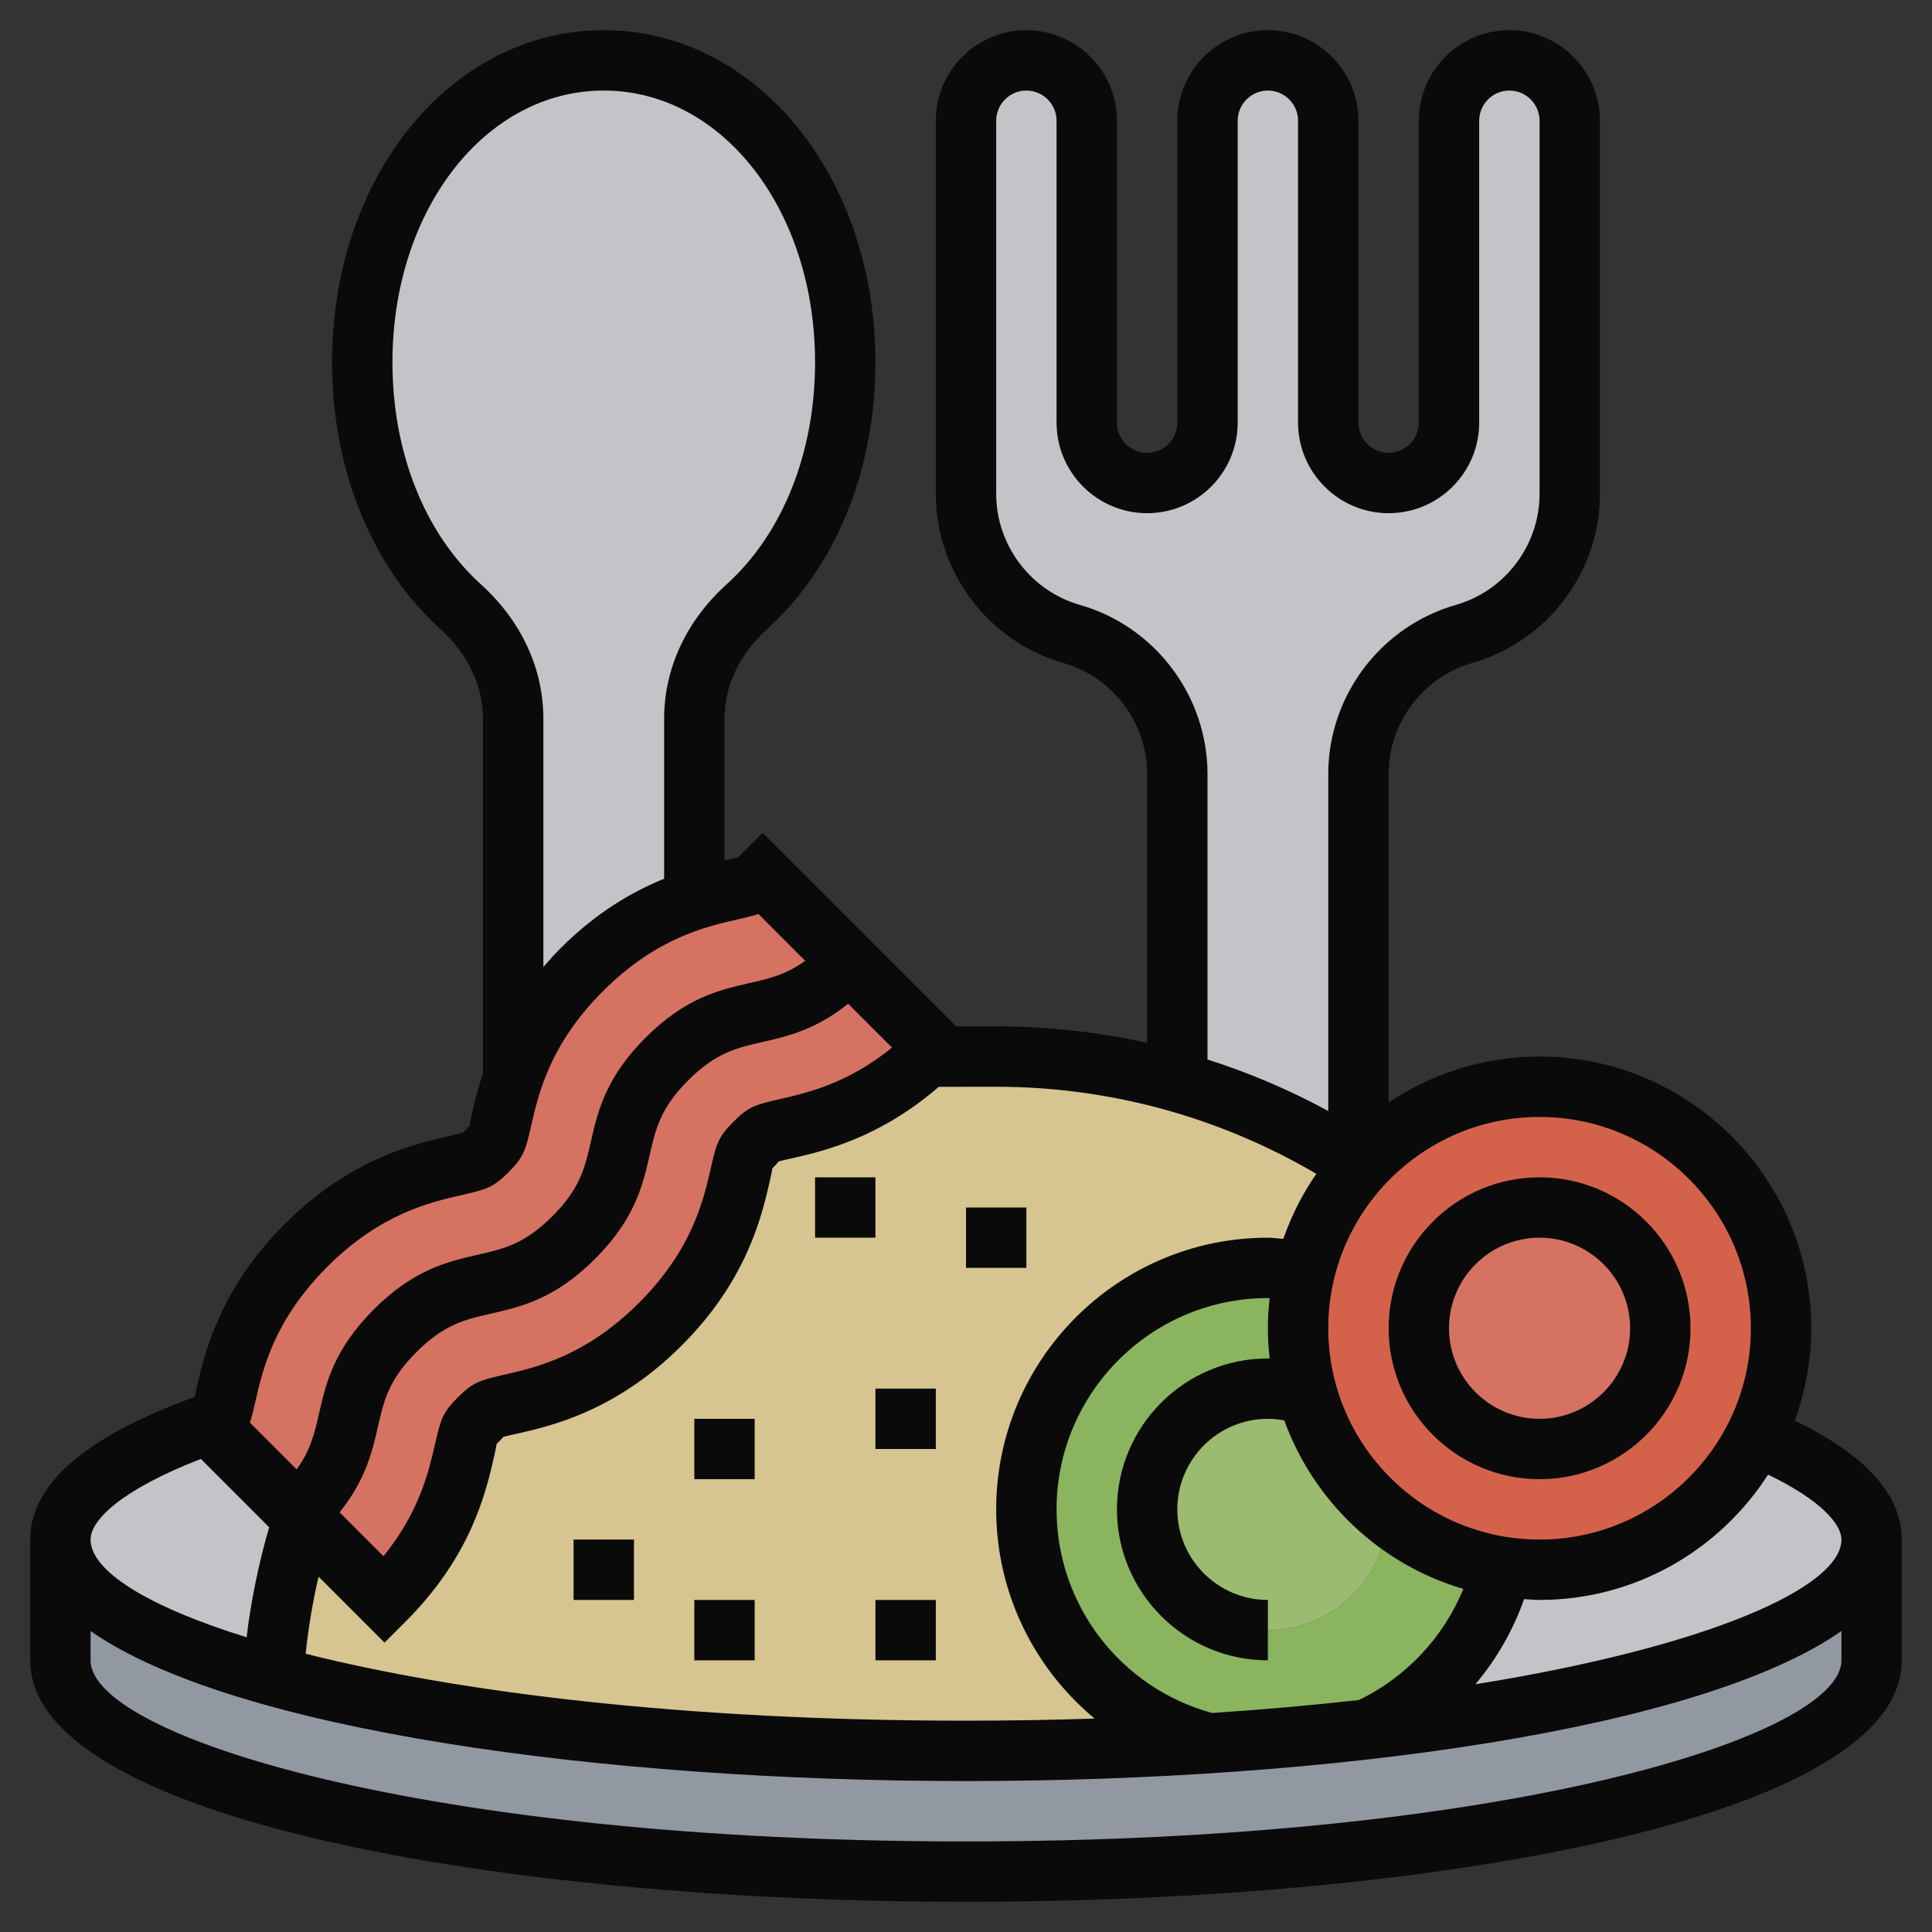 <svg xmlns="http://www.w3.org/2000/svg" width="205" height="205" fill="none" viewBox="0 0 205 205">
    <rect x="0" y="0" width="205" height="205" fill="#333333" stroke="none"/>
    <g opacity=".8">
        <path fill="#E6E9ED" d="M61.724 102.916c-4.132 4.1-6.15 8.104-7.27 11.371v-38.02c0-4.581-2.147-8.81-5.574-11.884-6.375-5.766-10.443-15.151-10.443-25.945 0-17.97 11.244-32.032 25.626-32.032 14.382 0 25.624 14.062 25.624 32.032 0 10.794-4.067 20.18-10.442 25.945-3.427 3.075-5.573 7.303-5.573 11.883v19.187c-3.363 1.09-7.591 3.107-11.948 7.463zM166.562 12.813v39.59c0 3.46-1.153 6.695-3.107 9.29-1.985 2.626-4.772 4.612-8.103 5.573-6.631 1.89-11.211 7.975-11.211 14.862v41.385c-5.862-3.812-12.332-6.791-19.219-8.745v-32.64c0-3.46-1.153-6.694-3.107-9.289-1.986-2.626-4.773-4.612-8.104-5.573-6.631-1.89-11.211-7.976-11.211-14.863v-39.59c0-1.762.705-3.364 1.89-4.517 1.153-1.185 2.755-1.89 4.516-1.89 3.524 0 6.406 2.883 6.406 6.407v32.03c0 1.762.705 3.364 1.89 4.517 1.153 1.185 2.755 1.89 4.517 1.89 3.523 0 6.406-2.883 6.406-6.406V12.812c0-1.761.705-3.363 1.89-4.516 1.153-1.185 2.755-1.89 4.516-1.89 3.524 0 6.407 2.883 6.407 6.407v32.03c0 1.762.704 3.364 1.889 4.517 1.153 1.185 2.755 1.89 4.517 1.89 3.523 0 6.406-2.883 6.406-6.406V12.812c0-1.761.705-3.363 1.89-4.516 1.153-1.185 2.755-1.89 4.516-1.89 3.524 0 6.406 2.883 6.406 6.407z"/>
        <path fill="#AAB2BD" d="M145.262 183.443c31.134-3.62 52.627-11.051 53.3-19.667h.032v12.396c0 12.396-43.018 22.422-96.094 22.422-53.076 0-96.094-10.026-96.094-22.422v-12.813c0 5.51 8.489 10.539 22.582 14.414v.032c17.617 4.869 44.011 7.976 73.512 7.976 8.873 0 17.457-.288 25.625-.801h.032c5.958-.384 11.691-.896 17.105-1.537z"/>
        <path fill="#E6E9ED" d="M31.615 160.573l.544.544c-1.697 5.318-2.786 10.859-3.17 16.657-14.095-3.876-22.583-8.905-22.583-14.414 0-4.677 6.118-9.001 16.625-12.621-.129.192-.353.385-.61.641l9.194 9.193zM198.594 163.359c0 .128 0 .289-.032.417-.673 8.616-22.166 16.047-53.3 19.667 7.015-3.235 12.3-9.513 14.158-17.169 1.281.192 2.594.288 3.939.288 10.058 0 18.739-5.765 22.935-14.189 7.815 3.235 12.3 6.982 12.3 10.986z"/>
        <path fill="#FFEAA7" d="M144.397 123.705c-2.819 3.107-4.901 6.918-5.926 11.115-1.281-.193-2.594-.289-3.94-.289-14.158 0-25.625 11.467-25.625 25.625 0 11.948 8.168 21.974 19.219 24.824-8.168.513-16.752.801-25.625.801-29.5 0-55.895-3.107-73.512-7.976v-.032c.385-5.797 1.474-11.339 3.171-16.656l8.649 8.649c6.31-6.311 7.687-12.3 8.488-15.92.545-2.306.545-2.306 1.538-3.299 1.025-1.025 1.025-1.025 3.33-1.538 3.588-.832 9.61-2.21 15.888-8.52 6.31-6.278 7.688-12.3 8.52-15.887.513-2.307.513-2.307 1.538-3.332.993-.993.993-.993 3.267-1.505 3.428-.801 9.065-2.05 15.055-7.656h7.271c6.695 0 13.133.929 19.219 2.659 6.887 1.954 13.357 4.933 19.219 8.745.096.064.16.128.256.192z"/>
        <path fill="#FF826E" d="M90.104 102.084l-9.193-9.193c-.993.993-.993.993-3.3 1.537-1.088.224-2.434.545-3.94 1.025-3.362 1.09-7.59 3.107-11.947 7.463-4.132 4.1-6.15 8.104-7.27 11.372-.61 1.729-.962 3.267-1.25 4.516-.513 2.306-.513 2.306-1.506 3.331-1.025.993-1.025.993-3.33 1.538-3.588.8-9.61 2.178-15.92 8.488-6.279 6.31-7.656 12.3-8.489 15.919-.384 1.698-.48 2.147-.928 2.659-.129.192-.353.384-.61.641l9.194 9.193.544.544 8.649 8.649c6.31-6.311 7.687-12.3 8.488-15.92.545-2.306.545-2.306 1.538-3.299 1.025-1.025 1.025-1.025 3.33-1.538 3.588-.832 9.61-2.21 15.888-8.52 6.31-6.278 7.688-12.3 8.52-15.887.513-2.307.513-2.307 1.538-3.332.993-.993.993-.993 3.267-1.505 3.428-.801 9.065-2.05 15.055-7.656.288-.256.577-.544.865-.832l-9.193-9.193z"/>
        <path fill="#A0D468" d="M159.42 166.274c-1.858 7.656-7.143 13.934-14.158 17.169-5.414.641-11.147 1.153-17.105 1.537h-.032c-11.051-2.85-19.219-12.876-19.219-24.824 0-14.158 11.467-25.625 25.625-25.625 1.346 0 2.659.096 3.94.289-.48 1.953-.737 4.003-.737 6.118 0 2.498.353 4.9 1.025 7.175-1.313-.449-2.722-.769-4.228-.769-7.079 0-12.812 5.733-12.812 12.812s5.733 12.813 12.812 12.813c6.823 0 12.332-5.317 12.749-12.076 3.427 2.755 7.591 4.677 12.14 5.381z"/>
        <path fill="#B4DD7F" d="M147.28 160.861v.032c-.417 6.759-5.926 12.076-12.749 12.076-7.079 0-12.812-5.734-12.812-12.813 0-7.079 5.733-12.812 12.812-12.812 1.506 0 2.915.32 4.228.769 1.474 5.092 4.485 9.545 8.521 12.748z"/>
        <path fill="#FC6E51" d="M159.42 166.274c-4.549-.704-8.713-2.626-12.14-5.381v-.032c-4.036-3.203-7.047-7.656-8.521-12.748-.672-2.275-1.025-4.677-1.025-7.175 0-2.115.257-4.165.737-6.118 1.025-4.197 3.107-8.008 5.926-11.115 4.676-5.157 11.435-8.393 18.962-8.393 14.158 0 25.625 11.468 25.625 25.626 0 4.1-.961 8.007-2.69 11.435-4.196 8.424-12.877 14.189-22.935 14.189-1.345 0-2.658-.096-3.939-.288z"/>
        <path fill="#FF826E" d="M163.359 153.75c7.077 0 12.813-5.736 12.813-12.812 0-7.077-5.736-12.813-12.813-12.813-7.076 0-12.812 5.736-12.812 12.813 0 7.076 5.736 12.812 12.812 12.812z"/>
        <path fill="#000" d="M201.797 163.359c0-4.743-3.834-8.981-11.362-12.623 1.115-3.066 1.753-6.355 1.753-9.798 0-15.894-12.932-28.829-28.829-28.829-5.922 0-11.432 1.801-16.015 4.876V82.128c0-5.442 3.655-10.288 8.885-11.784 7.973-2.278 13.537-9.654 13.537-17.94V12.811c0-5.297-4.312-9.609-9.61-9.609-5.298 0-9.609 4.312-9.609 9.61v32.03c0 1.766-1.435 3.204-3.203 3.204-1.768 0-3.203-1.438-3.203-3.203V12.812c0-5.297-4.312-9.609-9.61-9.609-5.298 0-9.609 4.312-9.609 9.61v32.03c0 1.766-1.435 3.204-3.203 3.204-1.768 0-3.203-1.438-3.203-3.203V12.812c0-5.297-4.312-9.609-9.61-9.609-5.298 0-9.61 4.312-9.61 9.61v39.59c0 8.287 5.565 15.667 13.537 17.944 5.231 1.493 8.886 6.339 8.886 11.781v28.527c-5.221-1.156-10.587-1.749-16.016-1.749l-4.241.003-20.541-20.544-2.268 2.261c-.176.176-.279.33-.225.291-.307.122-.743.2-1.518.375-.01.004-.025.007-.035.01V76.26c0-3.491 1.602-6.864 4.507-9.49 7.313-6.618 11.509-16.945 11.509-28.332 0-19.757-12.662-35.235-28.829-35.235-16.166 0-28.828 15.478-28.828 35.234 0 11.388 4.197 21.715 11.51 28.329 2.904 2.63 4.506 6.003 4.506 9.494v37.573c-.538 1.659-.894 3.129-1.153 4.269-.18.779-.256 1.218-.266 1.336-.1.125-.234.247-.407.42-.186.186-.3.314-.24.304-.31.122-.746.202-1.528.378-3.67.836-10.5 2.396-17.46 9.356-6.954 6.951-8.517 13.783-9.36 17.467-.083.368-.144.65-.185.868-11.538 4.174-17.448 9.254-17.448 15.128v12.813c0 16.823 49.953 25.625 99.297 25.625 49.344 0 99.297-8.802 99.297-25.625v-12.383h-.039c.007-.145.039-.285.039-.43zm-6.406 0c0 5.058-14.049 11.371-38.841 15.353 2.245-2.665 4.003-5.724 5.169-9.03.548.032 1.086.084 1.64.084 10.177 0 19.117-5.314 24.248-13.297 5.679 2.739 7.784 5.298 7.784 6.89zm-66.789 18.399c-9.724-2.662-16.493-11.477-16.493-21.602 0-12.364 10.061-22.422 22.422-22.422.061 0 .125.013.186.013-.115 1.051-.186 2.111-.186 3.191 0 1.089.074 2.162.192 3.219-.064 0-.128-.016-.192-.016-8.831 0-16.015 7.184-16.015 16.015s7.184 16.016 16.015 16.016v-6.406c-5.298 0-9.609-4.312-9.609-9.61 0-5.298 4.311-9.609 9.609-9.609.59 0 1.173.064 1.743.17 3.113 8.59 10.173 15.291 19.001 17.876-2.095 5.116-6.064 9.385-11.102 11.794-4.885.551-10.081 1.016-15.571 1.371zm34.757-63.242c12.361 0 22.422 10.057 22.422 22.422 0 12.364-10.061 22.421-22.422 22.421-12.36 0-22.421-10.057-22.421-22.421 0-12.365 10.061-22.422 22.421-22.422zm-48.77-54.329c-5.231-1.495-8.886-6.342-8.886-11.784v-39.59c0-1.765 1.435-3.204 3.203-3.204 1.768 0 3.203 1.439 3.203 3.204v32.03c0 5.299 4.312 9.61 9.61 9.61 5.298 0 9.609-4.311 9.609-9.61v-32.03c0-1.765 1.435-3.204 3.203-3.204 1.768 0 3.203 1.439 3.203 3.204v32.03c0 5.299 4.312 9.61 9.61 9.61 5.298 0 9.609-4.311 9.609-9.61v-32.03c0-1.765 1.435-3.204 3.203-3.204 1.768 0 3.203 1.439 3.203 3.204v39.59c0 5.442-3.654 10.289-8.885 11.784-7.973 2.278-13.536 9.655-13.536 17.941v35.76c-4.101-2.239-8.389-4.059-12.813-5.468V82.128c0-8.286-5.564-15.663-13.536-17.94zm25.083 60.363c-1.467 2.114-2.639 4.433-3.504 6.903-.548-.032-1.089-.125-1.637-.125-15.897 0-28.828 12.934-28.828 28.828 0 8.812 3.998 16.852 10.449 22.198-4.405.141-8.947.224-13.652.224-30.032 0-53.998-3.049-70.068-7.104.288-2.758.746-5.487 1.37-8.178l7 6.999 2.264-2.265c6.964-6.96 8.52-13.789 9.356-17.46.18-.778.257-1.217.27-1.339.099-.125.233-.25.416-.429.17-.17.288-.301.24-.301.308-.122.746-.202 1.522-.378 3.67-.836 10.5-2.396 17.46-9.353 6.957-6.954 8.514-13.787 9.353-17.461.18-.778.256-1.214.269-1.335.1-.125.234-.25.41-.423.173-.176.266-.317.221-.288.308-.122.743-.199 1.515-.375 3.325-.756 9.248-2.146 15.513-7.569l6.092-.007c12.031 0 23.69 3.207 33.969 9.238zm-56.996-7.911c-2.579.589-3.248.788-4.847 2.383-1.598 1.601-1.8 2.274-2.392 4.868-.791 3.466-1.986 8.703-7.636 14.35-5.654 5.654-10.891 6.849-14.36 7.64-2.588.593-3.26.794-4.862 2.393-1.608 1.604-1.807 2.28-2.4 4.875-.679 2.972-1.656 7.248-5.49 11.976l-4.654-4.654c2.748-3.418 3.453-6.4 4.062-9.074.634-2.777 1.134-4.972 4.087-7.925 2.956-2.953 5.147-3.456 7.928-4.087 3.17-.727 6.768-1.547 11.025-5.804 4.257-4.257 5.077-7.854 5.8-11.025.635-2.777 1.135-4.968 4.081-7.918 2.947-2.947 5.138-3.447 7.915-4.078 2.672-.609 5.647-1.31 9.062-4.055l4.654 4.654c-4.725 3.834-9 4.805-11.973 5.481zM51.042 62.016c-5.977-5.404-9.401-13.998-9.401-23.578 0-16.167 9.85-28.829 22.422-28.829 12.572 0 22.421 12.662 22.421 28.828 0 9.581-3.424 18.175-9.4 23.579-4.267 3.86-6.615 8.917-6.615 14.244v16.983c-3.287 1.33-7.12 3.498-11.019 7.399-.66.66-1.227 1.313-1.794 1.967V76.26c0-5.327-2.348-10.385-6.614-14.244zm-23.96 86.76c.792-3.466 1.993-8.707 7.643-14.354 5.657-5.656 10.89-6.848 14.36-7.639 2.588-.593 3.257-.794 4.865-2.393 1.599-1.598 1.8-2.268 2.393-4.865.788-3.466 1.983-8.703 7.636-14.354 5.654-5.653 10.884-6.842 14.35-7.63.913-.208 1.589-.368 2.15-.557l4.961 4.962c-2.03 1.473-3.812 1.887-5.926 2.367-3.17.724-6.765 1.541-11.018 5.794-4.254 4.257-5.074 7.851-5.798 11.022-.634 2.777-1.134 4.968-4.084 7.922-2.953 2.953-5.144 3.453-7.924 4.087-3.175.727-6.769 1.547-11.029 5.804-4.257 4.257-5.08 7.854-5.804 11.025-.484 2.121-.9 3.905-2.38 5.942l-4.958-4.962c.192-.567.352-1.246.563-2.171zm-5.768 6.028l7.245 7.248c-1.105 3.812-1.915 7.714-2.393 11.676-10.743-3.341-16.557-7.114-16.557-10.369 0-2.027 3.181-5.25 11.705-8.555zm81.186 40.587c-57.554 0-92.89-11.195-92.89-19.219v-3.107c15.003 10.484 54.126 15.919 92.89 15.919s77.887-5.435 92.891-15.919v3.107c0 8.024-35.337 19.219-92.891 19.219z"/>
        <path fill="#000" d="M163.359 156.953c8.831 0 16.016-7.184 16.016-16.015 0-8.832-7.185-16.016-16.016-16.016s-16.015 7.184-16.015 16.016c0 8.831 7.184 16.015 16.015 16.015zm0-25.625c5.298 0 9.61 4.312 9.61 9.61 0 5.297-4.312 9.609-9.61 9.609-5.298 0-9.609-4.312-9.609-9.609 0-5.298 4.311-9.61 9.609-9.61zM60.86 163.359h6.406v6.407h-6.407v-6.407zM73.672 150.547h6.406v6.406h-6.406v-6.406zM86.484 124.922h6.407v6.406h-6.407v-6.406zM102.5 128.125h6.406v6.406H102.5v-6.406zM92.89 147.344h6.407v6.406H92.89v-6.406zM92.89 169.766h6.407v6.406H92.89v-6.406zM73.672 169.766h6.406v6.406h-6.406v-6.406z"/>
    </g>
</svg>

